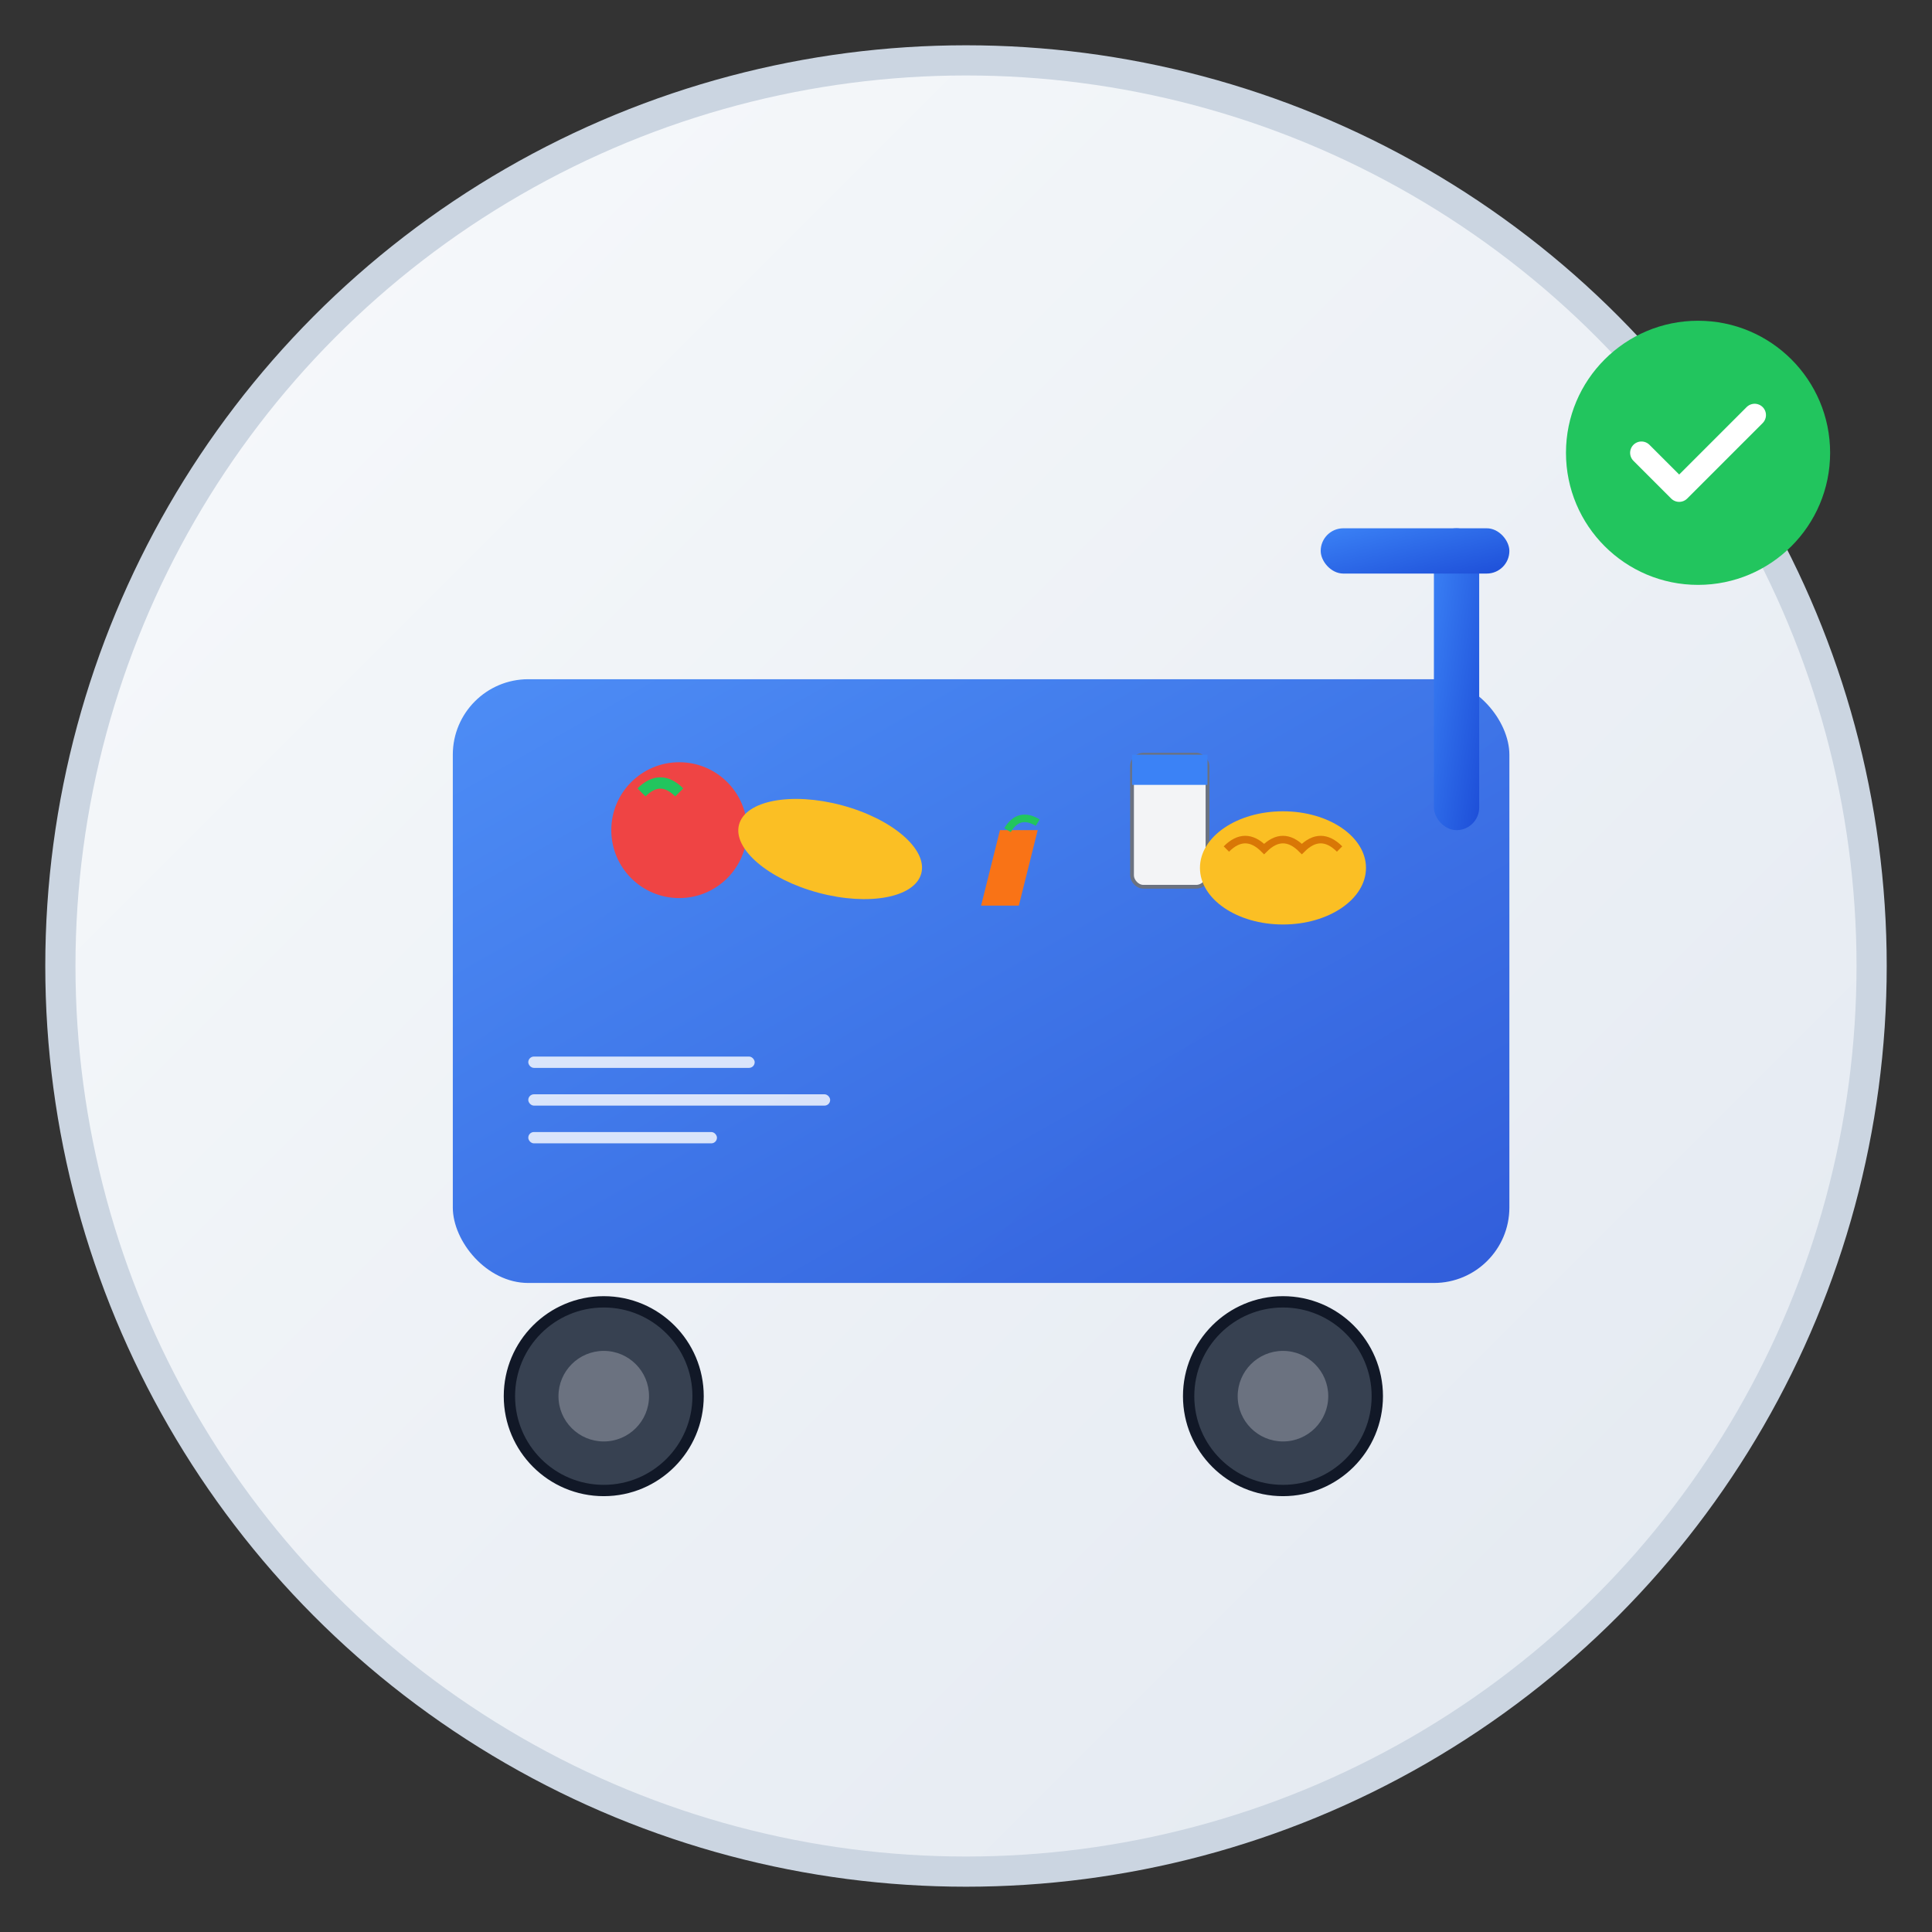 <svg xmlns="http://www.w3.org/2000/svg" viewBox="0 0 512 512" width="512" height="512">
  <rect x="0" y="0" width="512" height="512" fill="#333333" stroke="none"/>
  <defs>
    <linearGradient id="cartGradient" x1="0%" y1="0%" x2="100%" y2="100%">
      <stop offset="0%" style="stop-color:#3b82f6;stop-opacity:1" />
      <stop offset="100%" style="stop-color:#1d4ed8;stop-opacity:1" />
    </linearGradient>
    <linearGradient id="bgGradient" x1="0%" y1="0%" x2="100%" y2="100%">
      <stop offset="0%" style="stop-color:#f8fafc;stop-opacity:1" />
      <stop offset="100%" style="stop-color:#e2e8f0;stop-opacity:1" />
    </linearGradient>
  </defs>
  
  <!-- Background Circle -->
  <circle cx="256" cy="256" r="240" fill="url(#bgGradient)" stroke="#cbd5e1" stroke-width="8"/>
  
  <!-- Shopping Cart Base -->
  <rect x="120" y="180" width="280" height="160" rx="20" ry="20" fill="url(#cartGradient)" opacity="0.9"/>
  
  <!-- Cart Handle -->
  <rect x="380" y="140" width="12" height="80" rx="6" ry="6" fill="url(#cartGradient)"/>
  <rect x="350" y="140" width="50" height="12" rx="6" ry="6" fill="url(#cartGradient)"/>
  
  <!-- Cart Items (Groceries) -->
  <!-- Apple -->
  <circle cx="180" cy="220" r="18" fill="#ef4444"/>
  <path d="M170 210 Q175 205 180 210" stroke="#22c55e" stroke-width="3" fill="none"/>
  
  <!-- Banana -->
  <ellipse cx="220" cy="225" rx="25" ry="12" fill="#fbbf24" transform="rotate(15 220 225)"/>
  
  <!-- Carrot -->
  <polygon points="260,240 270,240 275,220 265,220" fill="#f97316"/>
  <path d="M267 220 Q270 215 275 218" stroke="#22c55e" stroke-width="2" fill="none"/>
  
  <!-- Milk Carton -->
  <rect x="300" y="200" width="20" height="35" rx="3" ry="3" fill="#f3f4f6" stroke="#6b7280" stroke-width="1"/>
  <rect x="300" y="200" width="20" height="8" fill="#3b82f6"/>
  
  <!-- Bread -->
  <ellipse cx="340" cy="230" rx="22" ry="15" fill="#fbbf24"/>
  <path d="M325 225 Q330 220 335 225 Q340 220 345 225 Q350 220 355 225" stroke="#d97706" stroke-width="2" fill="none"/>
  
  <!-- Cart Wheels -->
  <circle cx="160" cy="370" r="25" fill="#374151" stroke="#111827" stroke-width="3"/>
  <circle cx="160" cy="370" r="12" fill="#6b7280"/>
  
  <circle cx="340" cy="370" r="25" fill="#374151" stroke="#111827" stroke-width="3"/>
  <circle cx="340" cy="370" r="12" fill="#6b7280"/>
  
  <!-- Shopping List Lines -->
  <rect x="140" y="280" width="60" height="3" rx="1.5" fill="#ffffff" opacity="0.8"/>
  <rect x="140" y="290" width="80" height="3" rx="1.5" fill="#ffffff" opacity="0.8"/>
  <rect x="140" y="300" width="50" height="3" rx="1.5" fill="#ffffff" opacity="0.8"/>
  
  <!-- Checkmark -->
  <circle cx="450" cy="120" r="35" fill="#22c55e"/>
  <path d="M435 120 L445 130 L465 110" stroke="#ffffff" stroke-width="6" stroke-linecap="round" stroke-linejoin="round" fill="none"/>
</svg>
